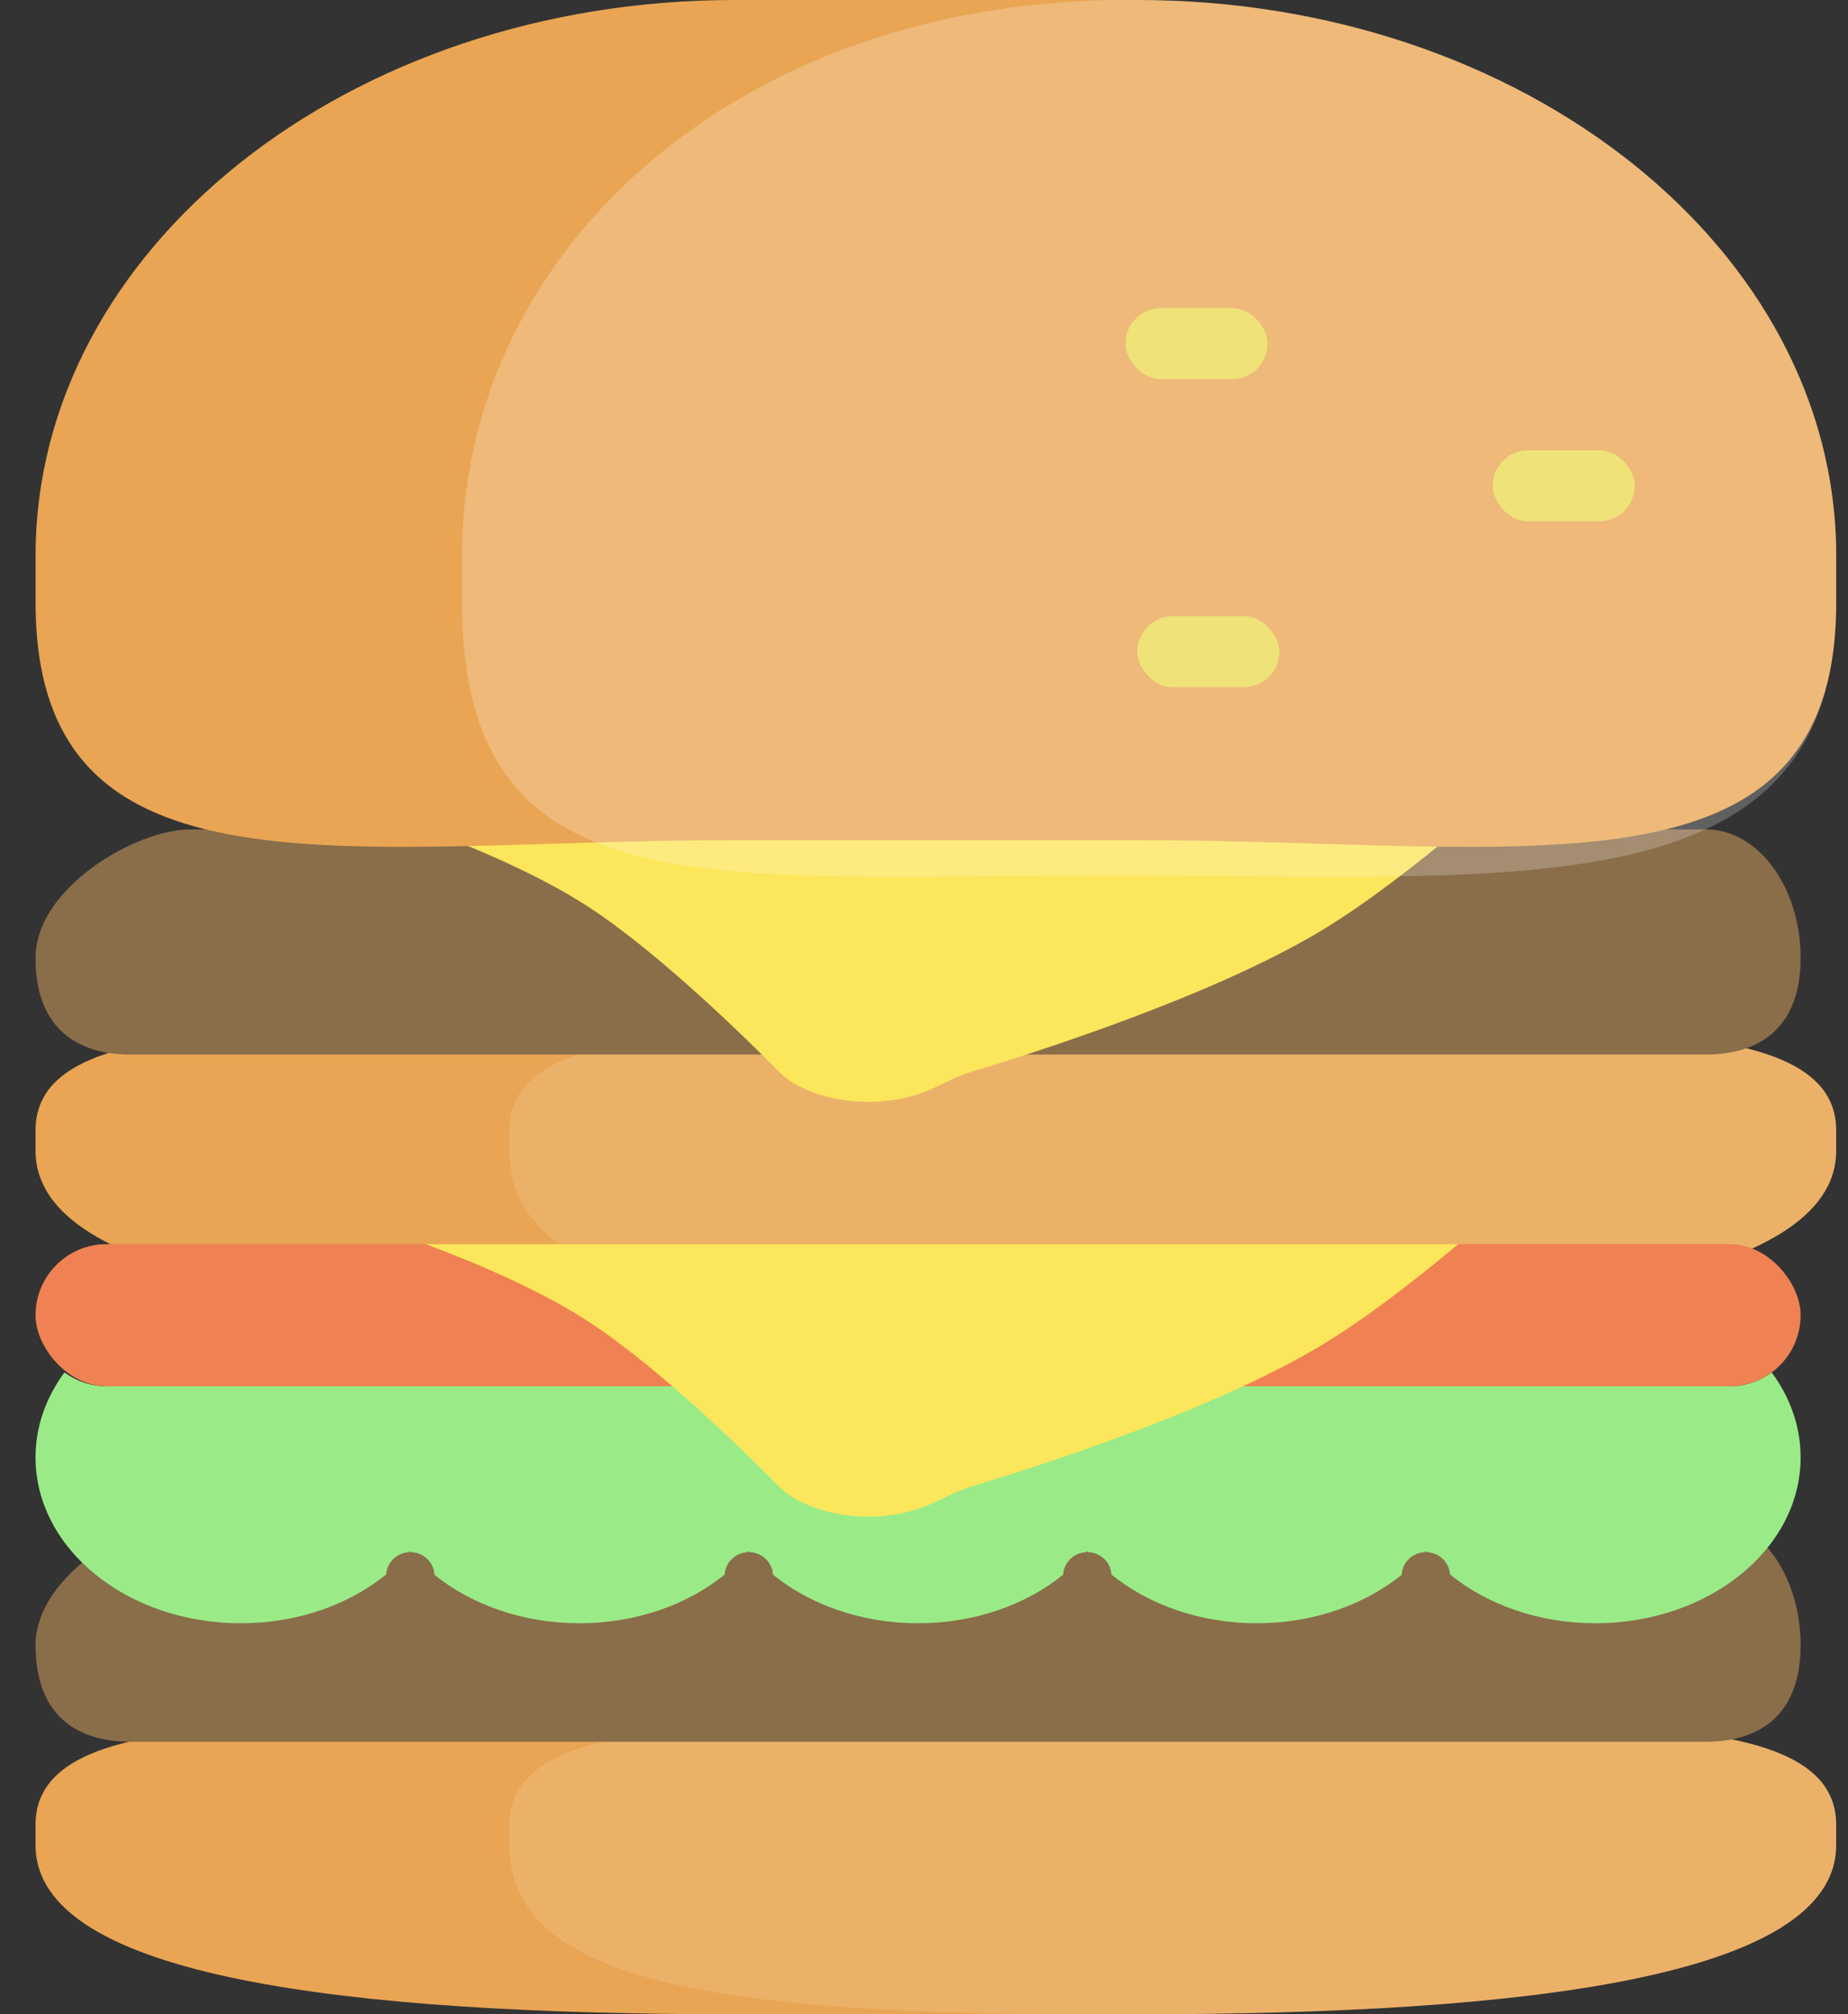 <svg width="156" height="170" viewBox="0 0 156 170" fill="none" xmlns="http://www.w3.org/2000/svg">
<rect x="0" y="0" width="156" height="170" fill="#333333" stroke="none"/>
<path d="M155 155.724C155 166.922 128.585 170 96 170L62 170C29.415 170 3 166.922 3 155.724L3 154.006C3 142.808 29.415 146.04 62 146.04L96 146.04C128.585 146.04 155 142.808 155 154.006L155 155.724Z" fill="#E9A553"/>
<path d="M155 155.724C155 166.922 128.585 170 96 170L92 170C59.415 170 43 166.922 43 155.724L43 154.006C43 142.808 69.415 146.04 102 146.04L96 146.04C128.585 146.04 155 142.808 155 154.006L155 155.724Z" fill="white" fill-opacity="0.13"/>
<path d="M155 97.117C155 108.315 128.585 111.393 96 111.393L62 111.393C29.415 111.393 3 108.315 3 97.117L3 95.399C3 84.201 29.415 87.433 62 87.433L96 87.433C128.585 87.433 155 84.201 155 95.399L155 97.117Z" fill="#E9A553"/>
<path d="M155 97.117C155 108.315 128.585 111.393 96 111.393L92 111.393C59.415 111.393 43 108.315 43 97.117L43 95.399C43 84.201 69.415 87.433 102 87.433L96 87.433C128.585 87.433 155 84.201 155 95.399L155 97.117Z" fill="white" fill-opacity="0.13"/>
<path d="M3 138.857C3 132.861 11.582 128 16 128H144C148.418 128 152 132.861 152 138.857C152 144.853 148.418 147 144 147H11C6.582 147 3 144.853 3 138.857Z" fill="#8A6D49"/>
<path d="M3 80.857C3 74.861 11.582 70 16 70H144C148.418 70 152 74.861 152 80.857C152 86.853 148.418 89 144 89H11C6.582 89 3 86.853 3 80.857Z" fill="#8A6D49"/>
<path fill-rule="evenodd" clip-rule="evenodd" d="M5.441 115.831C3.891 117.928 3 120.38 3 123C3 130.732 10.757 137 20.326 137C25.122 137 29.462 135.425 32.599 132.881C32.66 131.862 33.5 131.048 34.544 131.002C34.569 130.973 34.594 130.944 34.619 130.914C34.644 130.943 34.669 130.972 34.693 131.001C35.764 131.029 36.629 131.866 36.676 132.911C39.81 135.438 44.136 137 48.913 137C53.702 137 58.038 135.43 61.174 132.891C61.23 131.863 62.079 131.042 63.132 131.002C63.157 130.972 63.182 130.943 63.206 130.914C63.219 130.929 63.231 130.944 63.244 130.958C63.256 130.973 63.269 130.987 63.281 131.001C64.343 131.035 65.2 131.865 65.251 132.901C68.386 135.434 72.717 137 77.5 137C82.283 137 86.614 135.434 89.749 132.901C89.8 131.865 90.657 131.035 91.719 131.001L91.742 130.975L91.794 130.914C91.818 130.943 91.843 130.972 91.868 131.002C92.921 131.042 93.769 131.863 93.826 132.891C96.962 135.43 101.298 137 106.087 137C110.864 137 115.19 135.438 118.324 132.911C118.371 131.866 119.236 131.029 120.307 131.001C120.332 130.972 120.356 130.943 120.381 130.914C120.406 130.944 120.431 130.973 120.456 131.002C121.5 131.048 122.34 131.862 122.401 132.881C125.538 135.425 129.878 137 134.674 137C144.243 137 152 130.732 152 123C152 120.38 151.109 117.928 149.559 115.831C148.563 116.566 147.332 117 146 117H9C7.668 117 6.437 116.566 5.441 115.831Z" fill="#9AEB87"/>
<rect x="3" y="105" width="149" height="12" rx="6" fill="#F08152"/>
<path fill-rule="evenodd" clip-rule="evenodd" d="M35.927 105C40.767 106.807 45.775 109.014 49.612 111.5C55.681 115.432 63.301 122.965 65.566 125.256C66.01 125.706 66.482 126.13 67.032 126.442C70.462 128.394 75.293 128.512 78.892 126.796C79.065 126.713 79.238 126.629 79.41 126.546C80.258 126.135 81.103 125.725 82.006 125.454C87.004 123.956 102.311 119.123 111.612 113.5C115.291 111.276 119.408 108.094 123.105 105H35.927Z" fill="#FCE65B"/>
<path fill-rule="evenodd" clip-rule="evenodd" d="M35.927 70C40.767 71.807 45.775 74.014 49.612 76.5C55.681 80.432 63.301 87.965 65.566 90.256C66.01 90.706 66.482 91.13 67.032 91.442C70.462 93.394 75.293 93.512 78.892 91.796C79.065 91.713 79.238 91.629 79.41 91.546C80.258 91.135 81.103 90.725 82.006 90.454C87.004 88.956 102.311 84.123 111.612 78.5C115.291 76.276 119.408 73.094 123.105 70H35.927Z" fill="#FCE65B"/>
<path d="M3.004 46.888C3.004 20.992 29.419 0 62.004 0H96.004C128.589 0 155.004 20.992 155.004 46.888V50.861C155.004 76.756 128.589 70.907 96.004 70.907H62.004C29.419 70.907 3.004 76.756 3.004 50.861V46.888Z" fill="#E9A553"/>
<path d="M39.004 46.888C39.004 20.992 62.419 0 95.004 0H96.004C128.589 0 155.004 20.992 155.004 46.888V50.861C155.004 76.756 128.589 73.907 96.004 73.907H92.004C59.419 73.907 39.004 76.756 39.004 50.861V46.888Z" fill="white" fill-opacity="0.22"/>
<rect x="95.004" y="26" width="12" height="6" rx="3" fill="#EEE279"/>
<rect x="96.004" y="52" width="12" height="6" rx="3" fill="#EEE279"/>
<rect x="126.004" y="38" width="12" height="6" rx="3" fill="#EEE279"/>
</svg>
